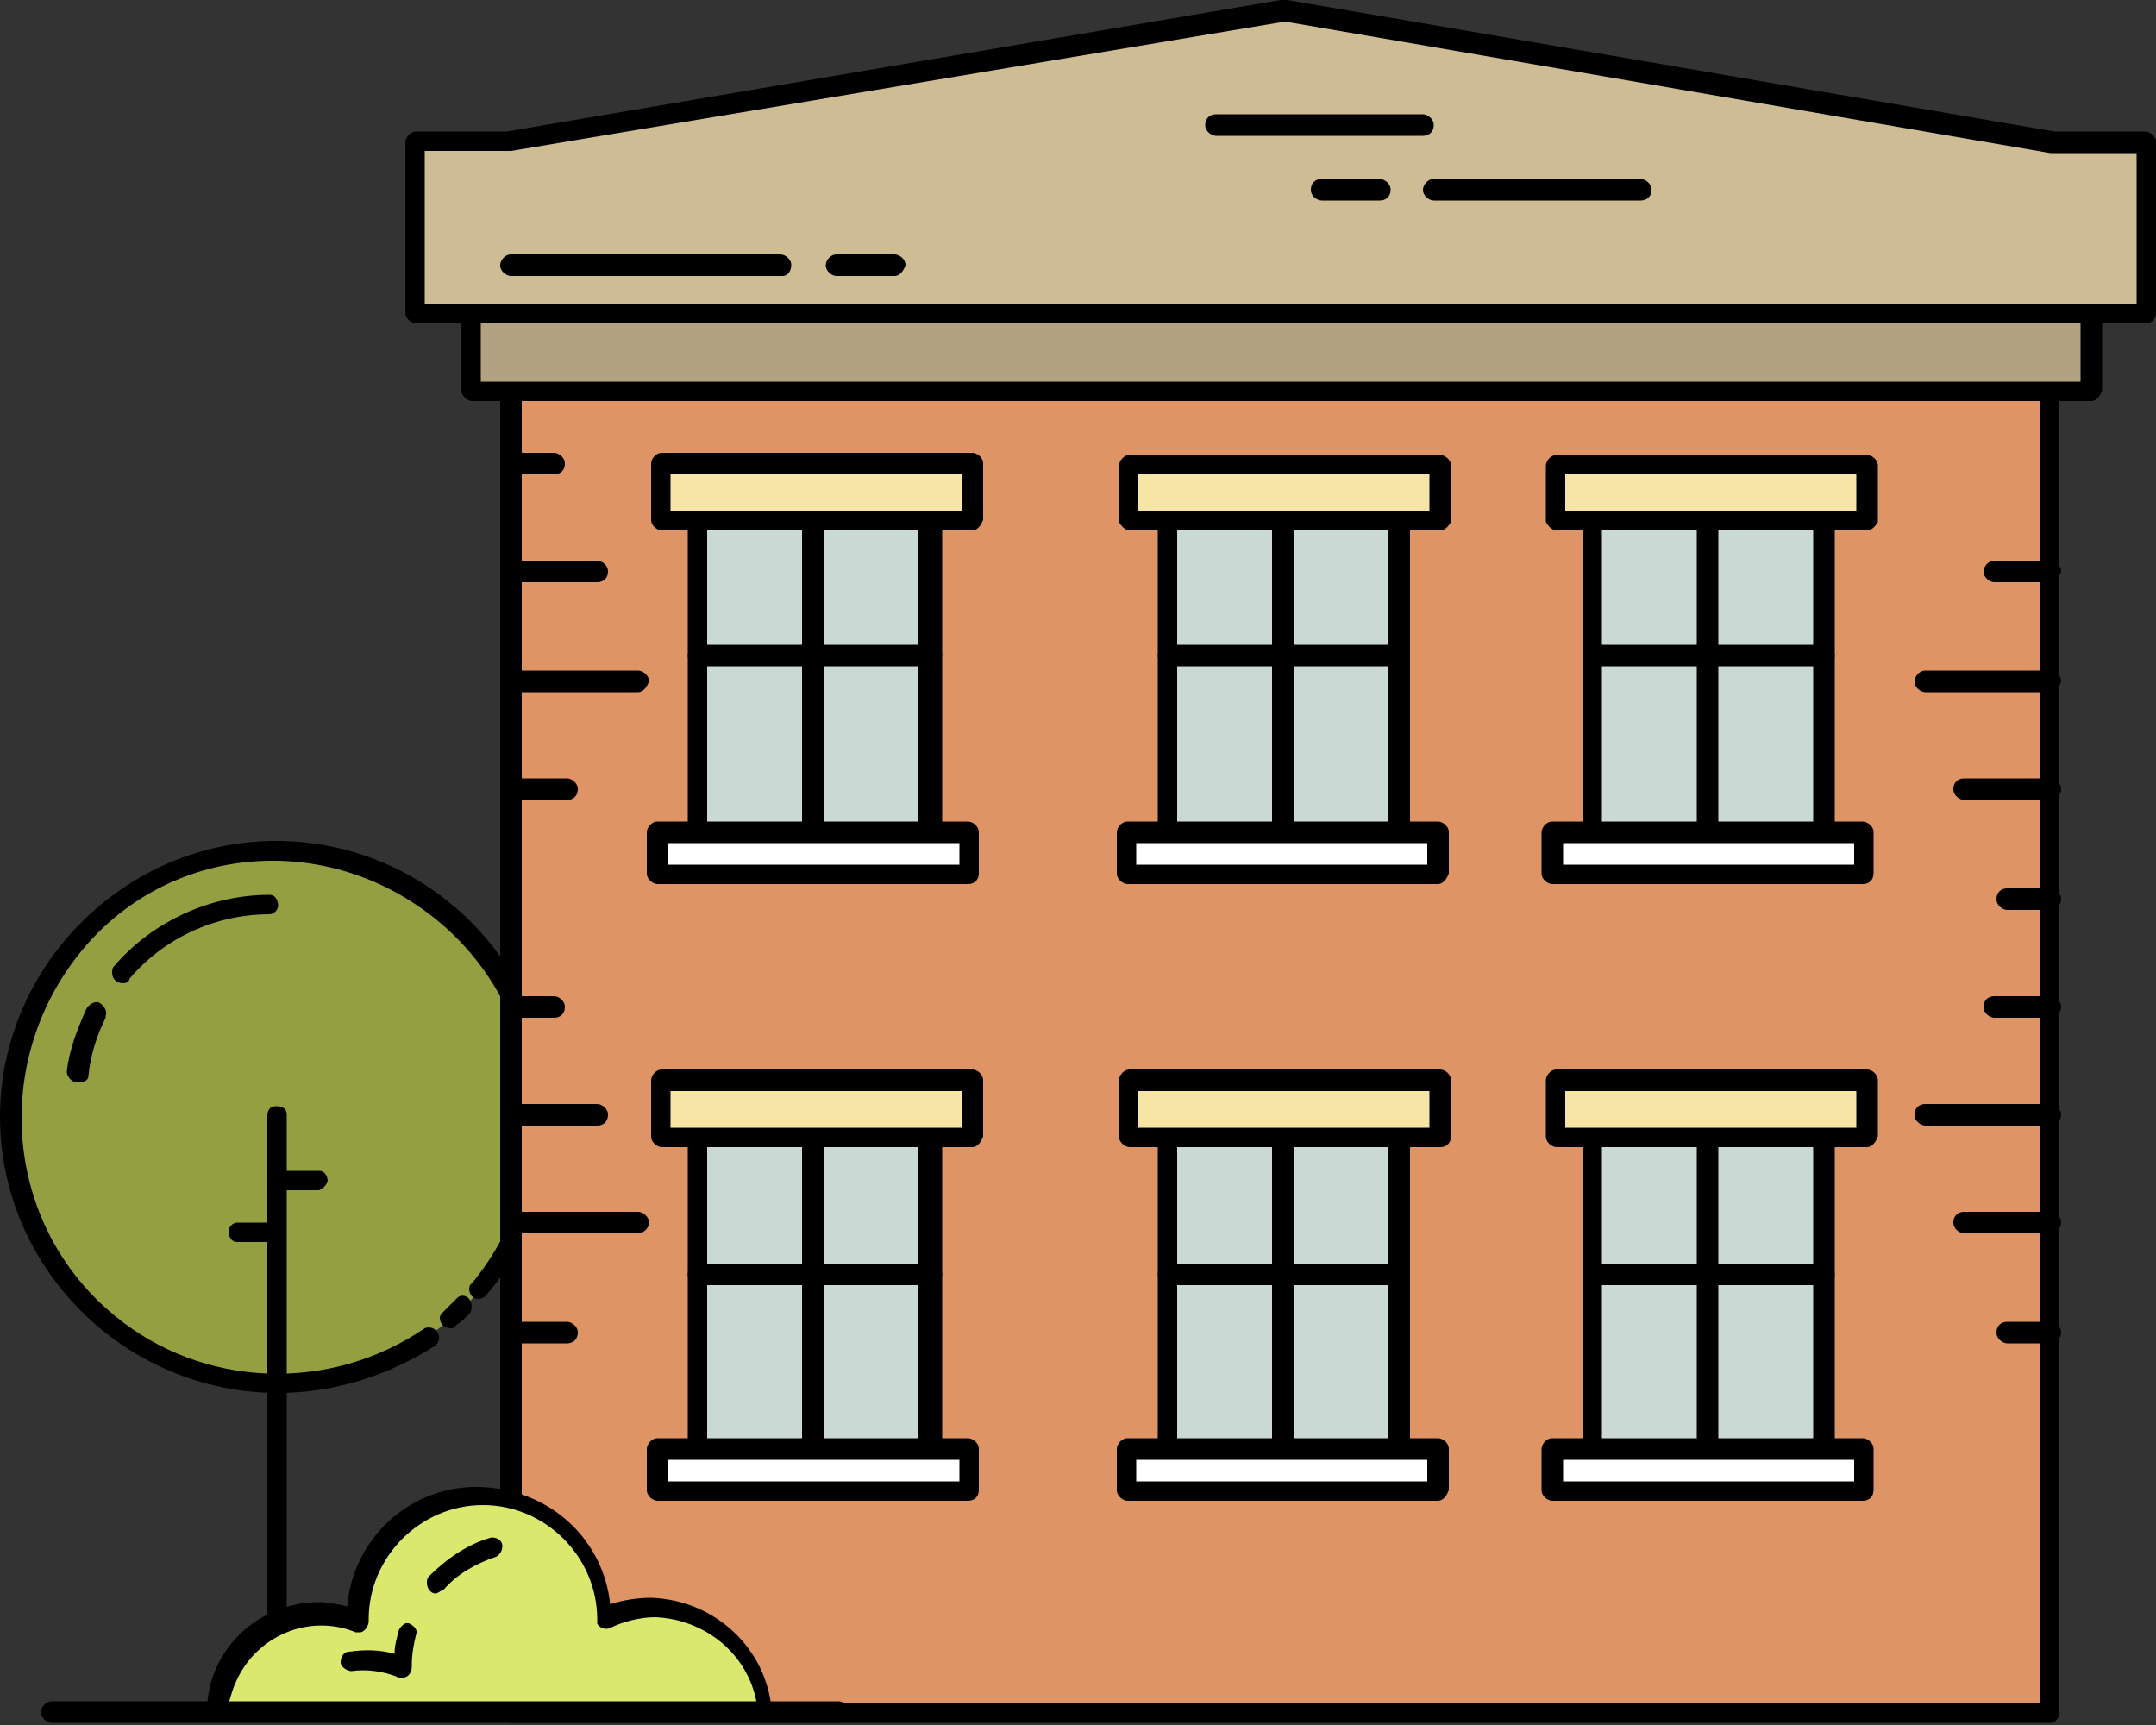 <?xml version="1.0" encoding="utf-8"?>
<!-- Generator: Adobe Illustrator 21.0.0, SVG Export Plug-In . SVG Version: 6.00 Build 0)  -->
<svg version="1.1" id="Layer_1" xmlns="http://www.w3.org/2000/svg" xmlns:xlink="http://www.w3.org/1999/xlink" x="0px" y="0px"
	 viewBox="0 0 100 80" style="enable-background:new 0 0 100 80;" xml:space="preserve">
<rect x="0" y="0" width="100" height="80" fill="#333333" stroke="none"/>
<style type="text/css">
	.st0{fill:#949F41;}
	.st1{fill:#DF9466;}
	.st2{fill:#CAD9D4;}
	.st3{fill:#F7E5A6;}
	.st4{fill:#FFFFFF;}
	.st5{fill:#B2A281;}
	.st6{fill:#CDBC94;}
	.st7{fill:#DAE96D;}
</style>
<g id="Слой_1-2">
	<circle class="st0" cx="12.9" cy="51.7" r="12.4"/>
	<path d="M12.9,79.5c-0.3,0-0.5-0.2-0.5-0.5V51.8c0-0.3,0.1-0.5,0.4-0.5c0.3,0,0.5,0.1,0.5,0.4c0,0,0,0.1,0,0.1V79
		C13.3,79.3,13.1,79.5,12.9,79.5z M14.8,55.2h-1.9c-0.3,0-0.4-0.3-0.4-0.5c0-0.2,0.2-0.4,0.4-0.4h1.9c0.3,0,0.4,0.3,0.4,0.5
		C15.1,55,15,55.1,14.8,55.2L14.8,55.2z M12.9,57.6h-1.9c-0.3,0-0.4-0.3-0.4-0.5c0-0.2,0.2-0.4,0.4-0.4h1.9c0.3,0,0.4,0.3,0.4,0.5
		C13.2,57.5,13.1,57.6,12.9,57.6z M20.9,61.6c-0.3,0-0.5-0.2-0.5-0.5c0-0.1,0.1-0.2,0.2-0.3c0.2-0.2,0.4-0.4,0.6-0.6
		c0.2-0.2,0.5-0.1,0.6,0.1c0.1,0.2,0.1,0.4,0,0.6c-0.2,0.2-0.4,0.4-0.7,0.6C21.2,61.5,21.1,61.6,20.9,61.6z M12.9,64.6
		C5.8,64.6,0,58.8,0,51.8s5.8-12.8,12.8-12.8c7.1,0,12.8,5.8,12.8,12.8c0,3-1,5.9-3,8.2c-0.1,0.2-0.4,0.3-0.6,0.2
		c-0.2-0.1-0.3-0.4-0.2-0.6c0,0,0.1-0.1,0.1-0.1c4.2-5.1,3.5-12.6-1.6-16.8S7.8,39.1,3.7,44.2S0.2,56.8,5.3,61
		c4.1,3.4,10,3.6,14.4,0.6c0.2-0.1,0.5,0,0.6,0.2c0.1,0.2,0.1,0.4-0.1,0.6C18,63.8,15.5,64.6,12.9,64.6z M5.7,45.6
		c-0.3,0-0.5-0.2-0.5-0.5c0-0.1,0-0.2,0.1-0.3c1.8-2.1,4.5-3.3,7.2-3.3c0.3,0,0.4,0.3,0.4,0.5c0,0.2-0.2,0.4-0.4,0.4
		c-2.5,0-4.9,1.1-6.5,3C6,45.5,5.9,45.6,5.7,45.6z M3.6,50.2L3.6,50.2c-0.3,0-0.5-0.3-0.5-0.5c0.1-1,0.5-2,0.9-2.9
		c0.1-0.2,0.4-0.4,0.6-0.3s0.4,0.4,0.3,0.6c0,0,0,0,0,0.1c-0.4,0.8-0.7,1.7-0.8,2.7C4.1,50.1,3.9,50.2,3.6,50.2z"/>
	<path class="st1" d="M23.7,18.2h71.3v61.3H23.7V18.2z"/>
	<path d="M95.1,79.9H23.7c-0.2,0-0.5-0.2-0.5-0.5V18.2c0-0.2,0.2-0.5,0.5-0.5h0h71.3c0.2,0,0.5,0.2,0.5,0.5v61.3
		C95.5,79.7,95.3,79.9,95.1,79.9z M24.2,79h70.4V18.6H24.2V79z"/>
	<path class="st2" d="M73.9,24.1h10.8v14.6H73.9V24.1z"/>
	<path d="M84.6,39.1H73.9c-0.2,0-0.5-0.2-0.5-0.5V24.2c0-0.2,0.2-0.5,0.5-0.5h10.7c0.2,0,0.5,0.2,0.5,0.5v14.5
		C85.1,38.9,84.9,39.1,84.6,39.1z M74.3,38.2h9.8V24.6h-9.8V38.2z"/>
	<path class="st3" d="M72.2,21.5h14.4v2.6H72.2V21.5z"/>
	<path d="M86.6,24.6H72.2c-0.2,0-0.4-0.2-0.5-0.4v-2.6c0-0.2,0.2-0.5,0.5-0.5h14.4c0.2,0,0.5,0.2,0.5,0.5v2.6
		C87,24.4,86.8,24.6,86.6,24.6z M72.6,23.7h13.5V22H72.6L72.6,23.7z M79.2,39.1c-0.2,0-0.5-0.2-0.5-0.5V24.2c0-0.2,0.2-0.5,0.5-0.5
		c0.2,0,0.5,0.2,0.5,0.5v14.5C79.7,38.9,79.5,39.1,79.2,39.1z M84.6,30.9H73.9c-0.2,0-0.5-0.2-0.5-0.5c0-0.2,0.2-0.5,0.5-0.5h10.7
		c0.2,0,0.5,0.2,0.5,0.5C85.1,30.7,84.9,30.9,84.6,30.9z"/>
	<path class="st4" d="M72,38.7h14.4v1.9H72V38.7z"/>
	<path d="M86.4,41H72c-0.2,0-0.5-0.2-0.5-0.5v-1.9c0-0.2,0.2-0.5,0.5-0.5h14.4c0.2,0,0.5,0.2,0.5,0.5v1.9C86.9,40.8,86.7,41,86.4,41
		z M72.5,40.1H86v-1H72.5V40.1z"/>
	<path class="st2" d="M54.1,24.1h10.8v14.6H54.1V24.1z"/>
	<path d="M64.9,39.1H54.2c-0.2,0-0.5-0.2-0.5-0.5l0,0V24.2c0-0.2,0.2-0.5,0.5-0.5l0,0h10.7c0.2,0,0.5,0.2,0.5,0.5v14.5
		C65.3,38.9,65.1,39.1,64.9,39.1z M54.6,38.2h9.8V24.6h-9.8L54.6,38.2z"/>
	<path class="st3" d="M52.4,21.5h14.4v2.6H52.4L52.4,21.5z"/>
	<path d="M66.8,24.6H52.4c-0.2,0-0.4-0.2-0.5-0.4v-2.6c0-0.2,0.2-0.5,0.5-0.5l0,0h14.4c0.2,0,0.5,0.2,0.5,0.5v2.6
		C67.2,24.4,67,24.6,66.8,24.6z M52.8,23.7h13.5V22H52.8V23.7z M59.5,39.1c-0.2,0-0.5-0.2-0.5-0.5l0,0V24.2c0-0.2,0.2-0.5,0.5-0.5
		s0.5,0.2,0.5,0.5v14.5C59.9,38.9,59.7,39.1,59.5,39.1L59.5,39.1z M64.9,30.9H54.2c-0.2,0-0.5-0.2-0.5-0.5c0-0.2,0.2-0.5,0.5-0.5
		h10.7c0.2,0,0.5,0.2,0.5,0.5C65.3,30.7,65.1,30.9,64.9,30.9z"/>
	<path class="st4" d="M52.3,38.7h14.4v1.9H52.3V38.7z"/>
	<path d="M66.7,41H52.3c-0.2,0-0.5-0.2-0.5-0.5l0,0v-1.9c0-0.2,0.2-0.5,0.5-0.5l0,0h14.4c0.2,0,0.5,0.2,0.5,0.5v1.9
		C67.1,40.8,66.9,41,66.7,41z M52.7,40.1h13.5v-1H52.7V40.1z"/>
	<path class="st2" d="M32.4,24.1h10.8v14.6H32.4V24.1z"/>
	<path d="M43.1,39.1H32.4c-0.2,0-0.5-0.2-0.5-0.5l0,0V24.2c0-0.2,0.2-0.5,0.5-0.5l0,0h10.8c0.2,0,0.5,0.2,0.5,0.5v0v14.5
		C43.6,38.9,43.4,39.1,43.1,39.1L43.1,39.1z M32.8,38.2h9.8V24.6h-9.8V38.2z"/>
	<path class="st3" d="M30.7,21.5h14.4v2.6H30.7V21.5z"/>
	<path d="M45.1,24.6H30.7c-0.2,0-0.5-0.2-0.5-0.5v0v-2.6c0-0.2,0.2-0.5,0.5-0.5h0h14.4c0.2,0,0.5,0.2,0.5,0.5v0v2.6
		C45.5,24.4,45.3,24.6,45.1,24.6z M31.1,23.7h13.5V22H31.1L31.1,23.7z M37.7,39.1c-0.2,0-0.5-0.2-0.5-0.5l0,0V24.2
		c0-0.2,0.2-0.5,0.5-0.5s0.5,0.2,0.5,0.5v14.5C38.2,38.9,38,39.1,37.7,39.1L37.7,39.1z M43.1,30.9H32.4c-0.2,0-0.5-0.2-0.5-0.5
		c0-0.2,0.2-0.5,0.5-0.5h10.8c0.2,0,0.5,0.2,0.5,0.5C43.6,30.7,43.4,30.9,43.1,30.9z"/>
	<path class="st4" d="M30.5,38.7H45v1.9H30.5V38.7z"/>
	<path d="M44.9,41H30.5c-0.2,0-0.5-0.2-0.5-0.5l0,0v-1.9c0-0.2,0.2-0.5,0.5-0.5h0h14.4c0.2,0,0.5,0.2,0.5,0.5l0,0v1.9
		C45.4,40.8,45.2,41,44.9,41L44.9,41z M31,40.1h13.5v-1H31L31,40.1z"/>
	<path class="st5" d="M21.9,14.6H97v3.6H21.9V14.6z"/>
	<path d="M97,18.6H21.9c-0.2,0-0.5-0.2-0.5-0.5v0v-3.6c0-0.2,0.2-0.5,0.5-0.5l0,0H97c0.2,0,0.5,0.2,0.5,0.5v3.6
		C97.4,18.4,97.2,18.6,97,18.6C97,18.6,97,18.6,97,18.6z M22.3,17.7h74.2V15H22.3V17.7z"/>
	<path class="st6" d="M19.3,14.6h80.3V6.6h-4.3L59.6,0.5l-36,6.1h-4.3V14.6z"/>
	<path d="M99.5,15H19.3c-0.2,0-0.5-0.2-0.5-0.5c0,0,0,0,0,0V6.6c0-0.2,0.2-0.5,0.5-0.5l0,0h4.2l35.9-6.1c0.1,0,0.2,0,0.3,0l35.6,6.1
		h4.2c0.2,0,0.5,0.2,0.5,0.5v7.9C100,14.8,99.8,15,99.5,15z M19.7,14.1h79.4v-7h-4L59.6,1L23.7,7h-4L19.7,14.1z M95.1,32.1h-5.8
		c-0.2,0-0.5-0.2-0.5-0.5c0-0.2,0.2-0.5,0.5-0.5h5.8c0.2,0,0.5,0.2,0.5,0.5C95.5,31.9,95.3,32.1,95.1,32.1L95.1,32.1z M95.1,27h-2.6
		c-0.2,0-0.5-0.2-0.5-0.5c0-0.2,0.2-0.5,0.5-0.5h2.6c0.2,0,0.5,0.2,0.5,0.5C95.5,26.8,95.3,27,95.1,27C95.1,27,95.1,27,95.1,27
		L95.1,27z M95.1,37.1h-4c-0.2,0-0.5-0.2-0.5-0.5s0.2-0.5,0.5-0.5h4c0.2,0,0.5,0.2,0.5,0.5S95.3,37.1,95.1,37.1L95.1,37.1z
		 M95.1,42.2h-2c-0.2,0-0.5-0.2-0.5-0.5s0.2-0.5,0.5-0.5h2c0.2,0,0.5,0.2,0.5,0.5S95.3,42.2,95.1,42.2L95.1,42.2z M95.1,52.2h-5.8
		c-0.2,0-0.5-0.2-0.5-0.5s0.2-0.5,0.5-0.5h5.8c0.2,0,0.5,0.2,0.5,0.5S95.3,52.2,95.1,52.2L95.1,52.2z M95.1,47.2h-2.6
		c-0.2,0-0.5-0.2-0.5-0.5s0.2-0.5,0.5-0.5h2.6c0.2,0,0.5,0.2,0.5,0.5S95.3,47.2,95.1,47.2L95.1,47.2L95.1,47.2z M95.1,57.2h-4
		c-0.2,0-0.5-0.2-0.5-0.5s0.2-0.5,0.5-0.5h4c0.2,0,0.5,0.2,0.5,0.5S95.3,57.2,95.1,57.2L95.1,57.2z M95.1,62.3h-2
		c-0.2,0-0.5-0.2-0.5-0.5s0.2-0.5,0.5-0.5h2c0.2,0,0.5,0.2,0.5,0.5S95.3,62.3,95.1,62.3L95.1,62.3z M29.6,32.1h-5.8
		c-0.2,0-0.5-0.2-0.5-0.5c0-0.2,0.2-0.5,0.5-0.5h5.8c0.2,0,0.5,0.2,0.5,0.5C30,31.9,29.8,32.1,29.6,32.1z M26.3,37.1h-2.6
		c-0.2,0-0.5-0.2-0.5-0.5s0.2-0.5,0.5-0.5h2.6c0.2,0,0.5,0.2,0.5,0.5S26.6,37.1,26.3,37.1L26.3,37.1z M27.7,27h-4
		c-0.2,0-0.5-0.2-0.5-0.5c0-0.2,0.2-0.5,0.5-0.5h4c0.2,0,0.5,0.2,0.5,0.5C28.2,26.8,28,27,27.7,27z M25.7,22h-2
		c-0.2,0-0.5-0.2-0.5-0.5c0-0.2,0.2-0.5,0.5-0.5h2c0.2,0,0.5,0.2,0.5,0.5C26.2,21.8,26,22,25.7,22z M29.6,57.2h-5.8
		c-0.2,0-0.5-0.2-0.5-0.5s0.2-0.5,0.5-0.5h5.8c0.2,0,0.5,0.2,0.5,0.5S29.8,57.2,29.6,57.2L29.6,57.2z M26.3,62.3h-2.6
		c-0.2,0-0.5-0.2-0.5-0.5s0.2-0.5,0.5-0.5h2.6c0.2,0,0.5,0.2,0.5,0.5S26.6,62.3,26.3,62.3L26.3,62.3z M27.7,52.2h-4
		c-0.2,0-0.5-0.2-0.5-0.5s0.2-0.5,0.5-0.5h4c0.2,0,0.5,0.2,0.5,0.5S28,52.2,27.7,52.2L27.7,52.2z M25.7,47.2h-2
		c-0.2,0-0.5-0.2-0.5-0.5s0.2-0.5,0.5-0.5h2c0.2,0,0.5,0.2,0.5,0.5S26,47.2,25.7,47.2z M66,6.3h-9.6c-0.2,0-0.5-0.2-0.5-0.5
		s0.2-0.5,0.5-0.5H66c0.2,0,0.5,0.2,0.5,0.5S66.3,6.3,66,6.3z M76.1,9.3h-9.6c-0.2,0-0.5-0.2-0.5-0.5c0-0.2,0.2-0.5,0.5-0.5
		c0,0,0,0,0,0h9.6c0.2,0,0.5,0.2,0.5,0.5C76.6,9.1,76.4,9.3,76.1,9.3C76.1,9.3,76.1,9.3,76.1,9.3z M64,9.3h-2.7
		c-0.2,0-0.5-0.2-0.5-0.5s0.2-0.5,0.5-0.5c0,0,0,0,0,0H64c0.2,0,0.5,0.2,0.5,0.5C64.5,9.1,64.3,9.3,64,9.3C64,9.3,64,9.3,64,9.3z
		 M36.3,12.8H23.7c-0.2,0-0.5-0.2-0.5-0.5c0-0.2,0.2-0.5,0.5-0.5h12.5c0.2,0,0.5,0.2,0.5,0.5C36.7,12.6,36.5,12.8,36.3,12.8
		C36.3,12.8,36.3,12.8,36.3,12.8z M41.5,12.8h-2.7c-0.2,0-0.5-0.2-0.5-0.5c0-0.2,0.2-0.5,0.5-0.5c0,0,0,0,0,0h2.7
		c0.2,0,0.5,0.2,0.5,0.5C41.9,12.6,41.7,12.8,41.5,12.8C41.5,12.8,41.5,12.8,41.5,12.8z"/>
	<path class="st7" d="M30.4,74.5c-0.8,0-1.6,0.2-2.3,0.6c0.1-3.1-2.3-5.8-5.5-5.9c-3.1-0.1-5.8,2.3-5.9,5.5c0,0.2,0,0.3,0,0.5v0.1
		c-2.4-1-5.2,0.2-6.2,2.6c-0.2,0.5-0.3,1.1-0.3,1.7h25.4C35.4,76.7,33.1,74.6,30.4,74.5z"/>
	<path d="M35.6,79.9H10.1c-0.2,0-0.5-0.2-0.5-0.5c0,0,0,0,0,0c0-2.9,2.4-5.1,5.2-5.1c0.4,0,0.9,0.1,1.3,0.2c0.3-3.4,3.3-5.9,6.7-5.5
		c2.9,0.3,5.2,2.5,5.5,5.4c0.6-0.2,1.3-0.3,1.9-0.3c3,0.1,5.4,2.4,5.6,5.3C36,79.7,35.9,79.9,35.6,79.9
		C35.6,79.9,35.6,79.9,35.6,79.9L35.6,79.9z M10.6,79h24.5c-0.4-2.3-2.4-3.9-4.7-4c-0.7,0-1.5,0.2-2.1,0.5c-0.2,0.1-0.5,0-0.6-0.2
		c0-0.1,0-0.1,0-0.2c0-2.9-2.4-5.3-5.3-5.3c-2.9,0-5.3,2.4-5.3,5.3v0.1c0,0.2-0.2,0.5-0.4,0.5c-0.1,0-0.1,0-0.2,0
		c-2.2-0.9-4.7,0.2-5.6,2.4C10.8,78.3,10.7,78.7,10.6,79L10.6,79z M18.7,77.8c-0.1,0-0.1,0-0.2,0c-0.7-0.3-1.5-0.4-2.2-0.3
		c-0.2,0-0.5-0.2-0.5-0.4c0-0.2,0.1-0.5,0.4-0.5c0.7-0.1,1.4-0.1,2.1,0.1c0-0.4,0.1-0.7,0.2-1.1c0.1-0.2,0.3-0.4,0.5-0.3
		s0.4,0.3,0.3,0.5c0,0,0,0,0,0c-0.1,0.4-0.2,0.9-0.2,1.4v0.1C19.1,77.6,18.9,77.8,18.7,77.8L18.7,77.8z M20.2,73.9
		c-0.2,0-0.4-0.2-0.4-0.5c0-0.1,0-0.2,0.1-0.3c0.8-0.8,1.8-1.5,2.9-1.8c0.2,0,0.5,0.1,0.5,0.4c0,0.2-0.1,0.4-0.3,0.5
		c-0.9,0.3-1.8,0.8-2.4,1.5C20.4,73.8,20.3,73.9,20.2,73.9z M38.8,79.9H2.4c-0.2,0-0.5-0.2-0.5-0.5c0-0.2,0.2-0.5,0.5-0.5h36.5
		c0.2,0,0.5,0.2,0.5,0.5C39.3,79.7,39.1,79.9,38.8,79.9L38.8,79.9z"/>
	<path class="st2" d="M73.9,52.8h10.8v14.6H73.9V52.8z"/>
	<path d="M84.6,67.8H73.9c-0.2,0-0.5-0.2-0.5-0.5V52.8c0-0.2,0.2-0.5,0.5-0.5h10.7c0.2,0,0.5,0.2,0.5,0.5v14.6
		C85.1,67.6,84.9,67.8,84.6,67.8z M74.3,66.9h9.8V53.2h-9.8V66.9z"/>
	<path class="st3" d="M72.2,50.2h14.4v2.6H72.2V50.2z"/>
	<path d="M86.6,53.2H72.2c-0.2,0-0.5-0.2-0.5-0.5v-2.6c0-0.2,0.2-0.5,0.5-0.5h14.4c0.2,0,0.5,0.2,0.5,0.5v2.6
		C87,53,86.8,53.2,86.6,53.2z M72.6,52.3h13.5v-1.7H72.6L72.6,52.3z M79.2,67.8c-0.2,0-0.5-0.2-0.5-0.5V52.8c0-0.2,0.2-0.5,0.5-0.5
		c0.2,0,0.5,0.2,0.5,0.5v14.6C79.7,67.6,79.5,67.8,79.2,67.8z M84.6,59.6H73.9c-0.2,0-0.5-0.2-0.5-0.5s0.2-0.5,0.5-0.5h10.7
		c0.2,0,0.5,0.2,0.5,0.5S84.9,59.6,84.6,59.6L84.6,59.6z"/>
	<path class="st4" d="M72,67.3h14.4v1.9H72V67.3z"/>
	<path d="M86.4,69.6H72c-0.2,0-0.5-0.2-0.5-0.5v-1.9c0-0.2,0.2-0.5,0.5-0.5h14.4c0.2,0,0.5,0.2,0.5,0.5v1.9
		C86.9,69.4,86.7,69.6,86.4,69.6z M72.5,68.7H86v-1H72.5V68.7z"/>
	<path class="st2" d="M54.1,52.8h10.8v14.6H54.1V52.8z"/>
	<path d="M64.9,67.8H54.2c-0.2,0-0.5-0.2-0.5-0.5V52.8c0-0.2,0.2-0.5,0.5-0.5l0,0h10.7c0.2,0,0.5,0.2,0.5,0.5v14.6
		C65.3,67.6,65.1,67.8,64.9,67.8z M54.6,66.9h9.8V53.2h-9.8L54.6,66.9z"/>
	<path class="st3" d="M52.4,50.2h14.4v2.6H52.4L52.4,50.2z"/>
	<path d="M66.8,53.2H52.4c-0.2,0-0.5-0.2-0.5-0.5l0,0v-2.6c0-0.2,0.2-0.5,0.5-0.5l0,0h14.4c0.2,0,0.5,0.2,0.5,0.5v2.6
		C67.3,53,67.1,53.2,66.8,53.2z M52.8,52.3h13.5v-1.7H52.8V52.3z M59.5,67.8c-0.2,0-0.5-0.2-0.5-0.5V52.8c0-0.2,0.2-0.5,0.5-0.5
		s0.5,0.2,0.5,0.5v14.6C59.9,67.6,59.7,67.8,59.5,67.8z M64.9,59.6H54.2c-0.2,0-0.5-0.2-0.5-0.5s0.2-0.5,0.5-0.5h10.7
		c0.2,0,0.5,0.2,0.5,0.5S65.1,59.6,64.9,59.6z"/>
	<path class="st4" d="M52.3,67.3h14.4v1.9H52.3V67.3z"/>
	<path d="M66.7,69.6H52.3c-0.2,0-0.5-0.2-0.5-0.5v-1.9c0-0.2,0.2-0.5,0.5-0.5h14.4c0.2,0,0.5,0.2,0.5,0.5v1.9
		C67.1,69.4,66.9,69.6,66.7,69.6z M52.7,68.7h13.5v-1H52.7V68.7z"/>
	<path class="st2" d="M32.4,52.8h10.8v14.6H32.4V52.8z"/>
	<path d="M43.1,67.8H32.4c-0.2,0-0.5-0.2-0.5-0.5V52.8c0-0.2,0.2-0.5,0.5-0.5l0,0h10.8c0.2,0,0.5,0.2,0.5,0.5l0,0v14.6
		C43.6,67.6,43.4,67.8,43.1,67.8z M32.8,66.9h9.8V53.2h-9.8V66.9z"/>
	<path class="st3" d="M30.7,50.2h14.4v2.6H30.7V50.2z"/>
	<path d="M45.1,53.2H30.7c-0.2,0-0.5-0.2-0.5-0.5l0,0v-2.6c0-0.2,0.2-0.5,0.5-0.5h0h14.4c0.2,0,0.5,0.2,0.5,0.5l0,0v2.6
		C45.5,53,45.3,53.2,45.1,53.2z M31.1,52.3h13.5v-1.7H31.1L31.1,52.3z M37.7,67.8c-0.2,0-0.5-0.2-0.5-0.5V52.8
		c0-0.2,0.2-0.5,0.5-0.5s0.5,0.2,0.5,0.5v14.6C38.2,67.6,38,67.8,37.7,67.8z M43.1,59.6H32.4c-0.2,0-0.5-0.2-0.5-0.5
		s0.2-0.5,0.5-0.5h10.8c0.2,0,0.5,0.2,0.5,0.5S43.4,59.6,43.1,59.6L43.1,59.6z"/>
	<path class="st4" d="M30.5,67.3H45v1.9H30.5V67.3z"/>
	<path d="M44.9,69.6H30.5c-0.2,0-0.5-0.2-0.5-0.5v-1.9c0-0.2,0.2-0.5,0.5-0.5h14.4c0.2,0,0.5,0.2,0.5,0.5v1.9
		C45.4,69.4,45.2,69.6,44.9,69.6z M31,68.7h13.5v-1H31L31,68.7z"/>
</g>
</svg>
